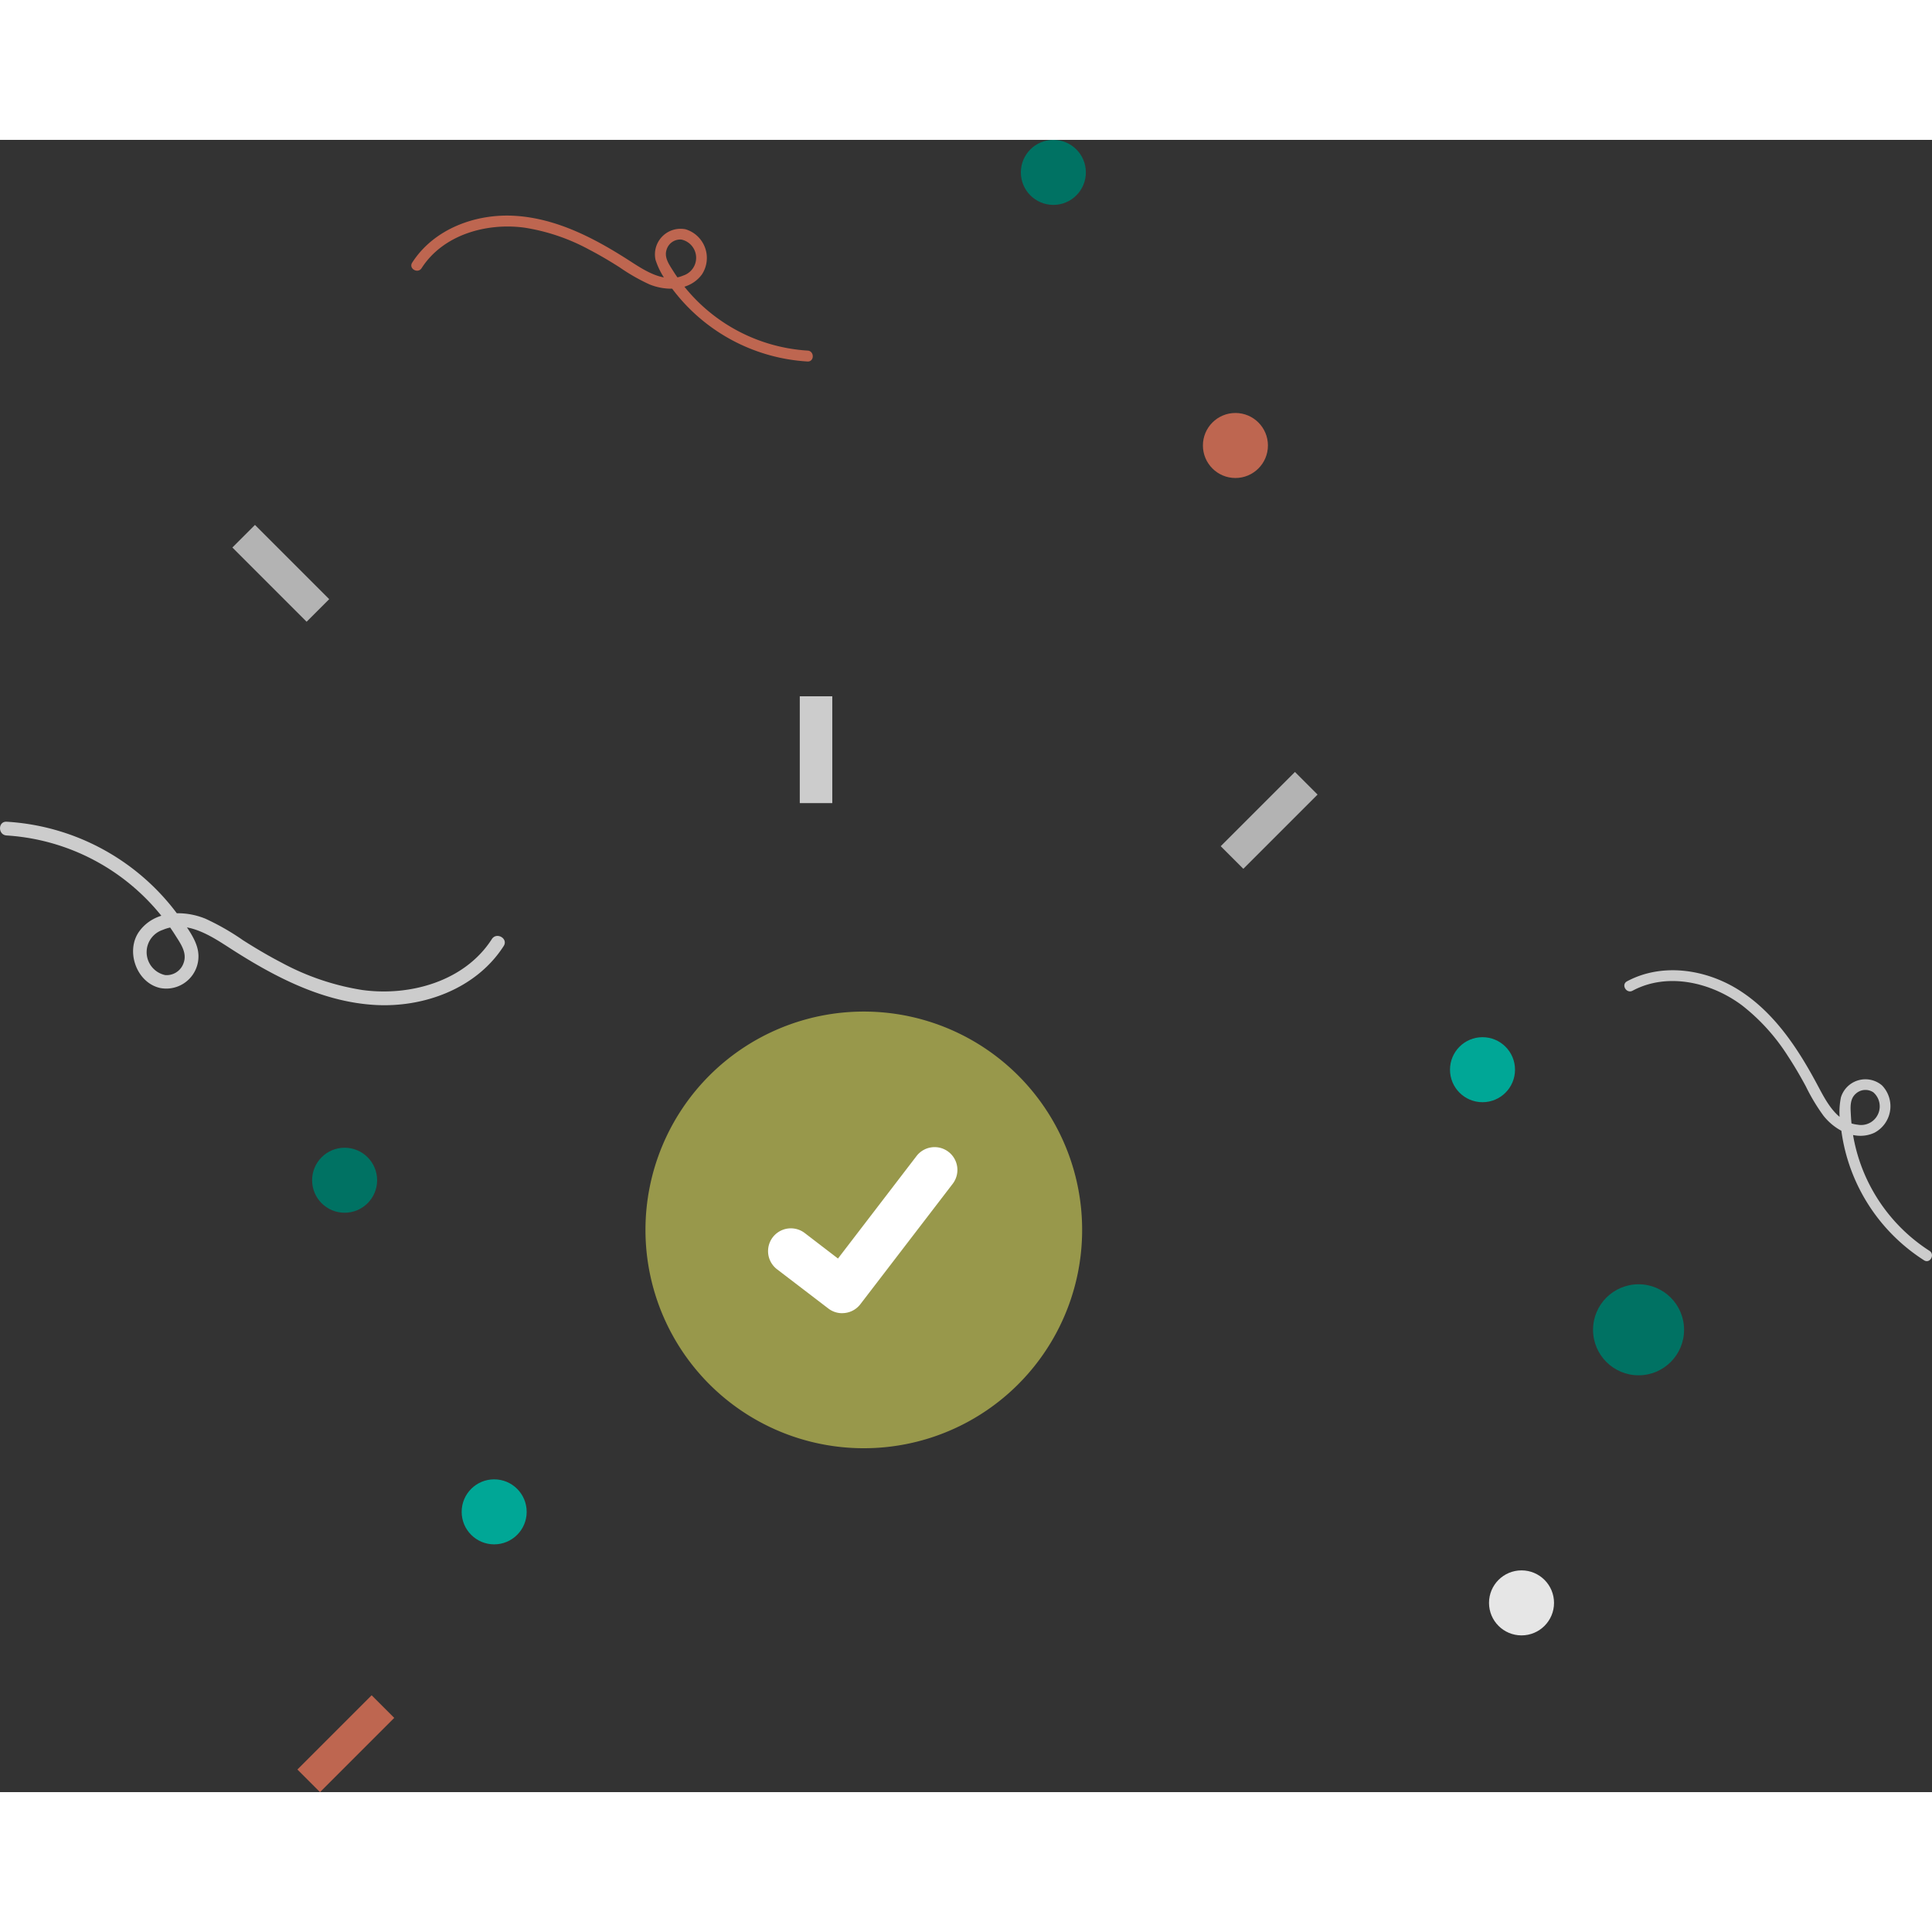 <svg xmlns="http://www.w3.org/2000/svg" width="250" height="250" viewBox="0 0 361.985 309.568">
  <rect x="0" y="0" width="361.985" height="309.568" fill="#333333" stroke="none"/>
  <g id="Groupe_2521" data-name="Groupe 2521" transform="translate(0)">
    <circle id="Ellipse_864" data-name="Ellipse 864" cx="8.528" cy="8.528" r="8.528" transform="translate(298.478 214.417)" fill="#007263"/>
    <circle id="Ellipse_865" data-name="Ellipse 865" cx="6.091" cy="6.091" r="6.091" transform="translate(191.27)" fill="#007263"/>
    <circle id="Ellipse_866" data-name="Ellipse 866" cx="6.091" cy="6.091" r="6.091" transform="translate(58.477 188.833)" fill="#007263"/>
    <circle id="Ellipse_867" data-name="Ellipse 867" cx="6.091" cy="6.091" r="6.091" transform="translate(271.676 168.122)" fill="#00a796"/>
    <circle id="Ellipse_868" data-name="Ellipse 868" cx="6.091" cy="6.091" r="6.091" transform="translate(86.498 250.965)" fill="#00a796"/>
    <circle id="Ellipse_869" data-name="Ellipse 869" cx="6.091" cy="6.091" r="6.091" transform="translate(278.985 268.021)" fill="#e6e6e6"/>
    <circle id="Ellipse_870" data-name="Ellipse 870" cx="6.091" cy="6.091" r="6.091" transform="translate(225.381 51.168)" fill="#be6650"/>
    <path id="Tracé_4936" data-name="Tracé 4936" d="M452.674,316.424a40.444,40.444,0,0,1,31.634,18.738c.958,1.531,2.208,3.214,1.545,5.1a3.352,3.352,0,0,1-3.473,2.32,4.392,4.392,0,0,1-.453-8.465c4.424-1.887,8.887,1.029,12.49,3.357,8.211,5.3,17.242,10.1,27.191,10.7,9.205.559,19.076-3.05,24.2-11.033.9-1.4-1.328-2.687-2.22-1.3-5.078,7.917-15.343,10.76-24.269,9.537a47.181,47.181,0,0,1-15.186-5.156c-2.453-1.273-4.832-2.685-7.164-4.168a45.716,45.716,0,0,0-7.026-4.028c-4.1-1.683-9.521-1.552-12.383,2.323-2.67,3.615-.607,9.634,3.859,10.65a6.034,6.034,0,0,0,7.069-7.179c-.446-2.129-2.049-4.212-3.289-5.952a43.017,43.017,0,0,0-32.521-18.019c-1.654-.082-1.649,2.489,0,2.571Z" transform="translate(-451.436 -186.097)" fill="#ccc"/>
    <path id="Tracé_4937" data-name="Tracé 4937" d="M758.4,389.251A32.167,32.167,0,0,1,743.7,363.976c-.072-1.435-.288-3.088.9-4.139a2.666,2.666,0,0,1,3.311-.265,3.493,3.493,0,0,1-2.966,6.054c-3.8-.4-5.773-4.16-7.373-7.173-3.647-6.866-8.059-13.7-14.735-17.973-6.176-3.956-14.431-5.276-21.081-1.717-1.164.623-.119,2.381,1.039,1.761,6.6-3.53,14.826-1.525,20.551,2.784a37.524,37.524,0,0,1,8.548,9.467c1.21,1.835,2.316,3.738,3.36,5.672a36.36,36.36,0,0,0,3.318,5.521c2.193,2.757,6.011,4.768,9.5,3.186a5.612,5.612,0,0,0,1.448-8.892,4.8,4.8,0,0,0-7.692,2.246,14,14,0,0,0-.023,5.409,34.214,34.214,0,0,0,15.6,25.12c1.117.7,2.11-1.089,1-1.785Z" transform="translate(-396.907 -181.112)" fill="#ccc"/>
    <path id="Tracé_4938" data-name="Tracé 4938" d="M588.928,245.925a32.167,32.167,0,0,1-25.16-14.9c-.762-1.218-1.756-2.556-1.229-4.055a2.666,2.666,0,0,1,2.762-1.845,3.493,3.493,0,0,1,.361,6.732c-3.518,1.5-7.068-.819-9.934-2.67-6.53-4.218-13.713-8.032-21.626-8.513-7.321-.445-15.172,2.426-19.245,8.775-.712,1.111,1.057,2.137,1.765,1.032,4.039-6.3,12.2-8.558,19.3-7.585a37.522,37.522,0,0,1,12.078,4.1c1.951,1.013,3.844,2.135,5.7,3.315a36.36,36.36,0,0,0,5.589,3.2c3.259,1.339,7.572,1.234,9.848-1.848a5.612,5.612,0,0,0-3.069-8.47,4.8,4.8,0,0,0-5.622,5.709,14,14,0,0,0,2.616,4.734,34.214,34.214,0,0,0,25.866,14.331c1.315.065,1.312-1.98,0-2.045Z" transform="translate(-437.629 -206.446)" fill="#be6650"/>
    <rect id="Rectangle_3941" data-name="Rectangle 3941" width="6.091" height="20.015" transform="translate(149.848 104.25)" fill="#ccc"/>
    <rect id="Rectangle_3942" data-name="Rectangle 3942" width="5.987" height="19.671" transform="translate(61.68 86.05) rotate(135)" fill="#b3b3b3"/>
    <rect id="Rectangle_3943" data-name="Rectangle 3943" width="5.987" height="19.671" transform="translate(232.951 136.573) rotate(-135)" fill="#b3b3b3"/>
    <rect id="Rectangle_3944" data-name="Rectangle 3944" width="5.987" height="19.671" transform="translate(59.956 309.569) rotate(-135)" fill="#be6650"/>
    <path id="Ellipse_44" data-name="Ellipse 44" d="M40.907,0A40.908,40.908,0,1,1,0,40.908,40.908,40.908,0,0,1,40.907,0Z" transform="translate(120.937 163.321)" fill="#98984b"/>
    <path id="Path_395" data-name="Path 395" d="M360.246,399.834a4.242,4.242,0,0,1-2.552-.848l-.046-.034-9.614-7.354a4.272,4.272,0,1,1,5.2-6.781l6.227,4.775,14.715-19.2a4.271,4.271,0,0,1,5.987-.791h0l-.091.127.094-.127a4.276,4.276,0,0,1,.79,5.989l-17.308,22.57a4.273,4.273,0,0,1-3.4,1.666Z" transform="translate(-202.455 -179.999)" fill="#fff"/>
  </g>
</svg>
